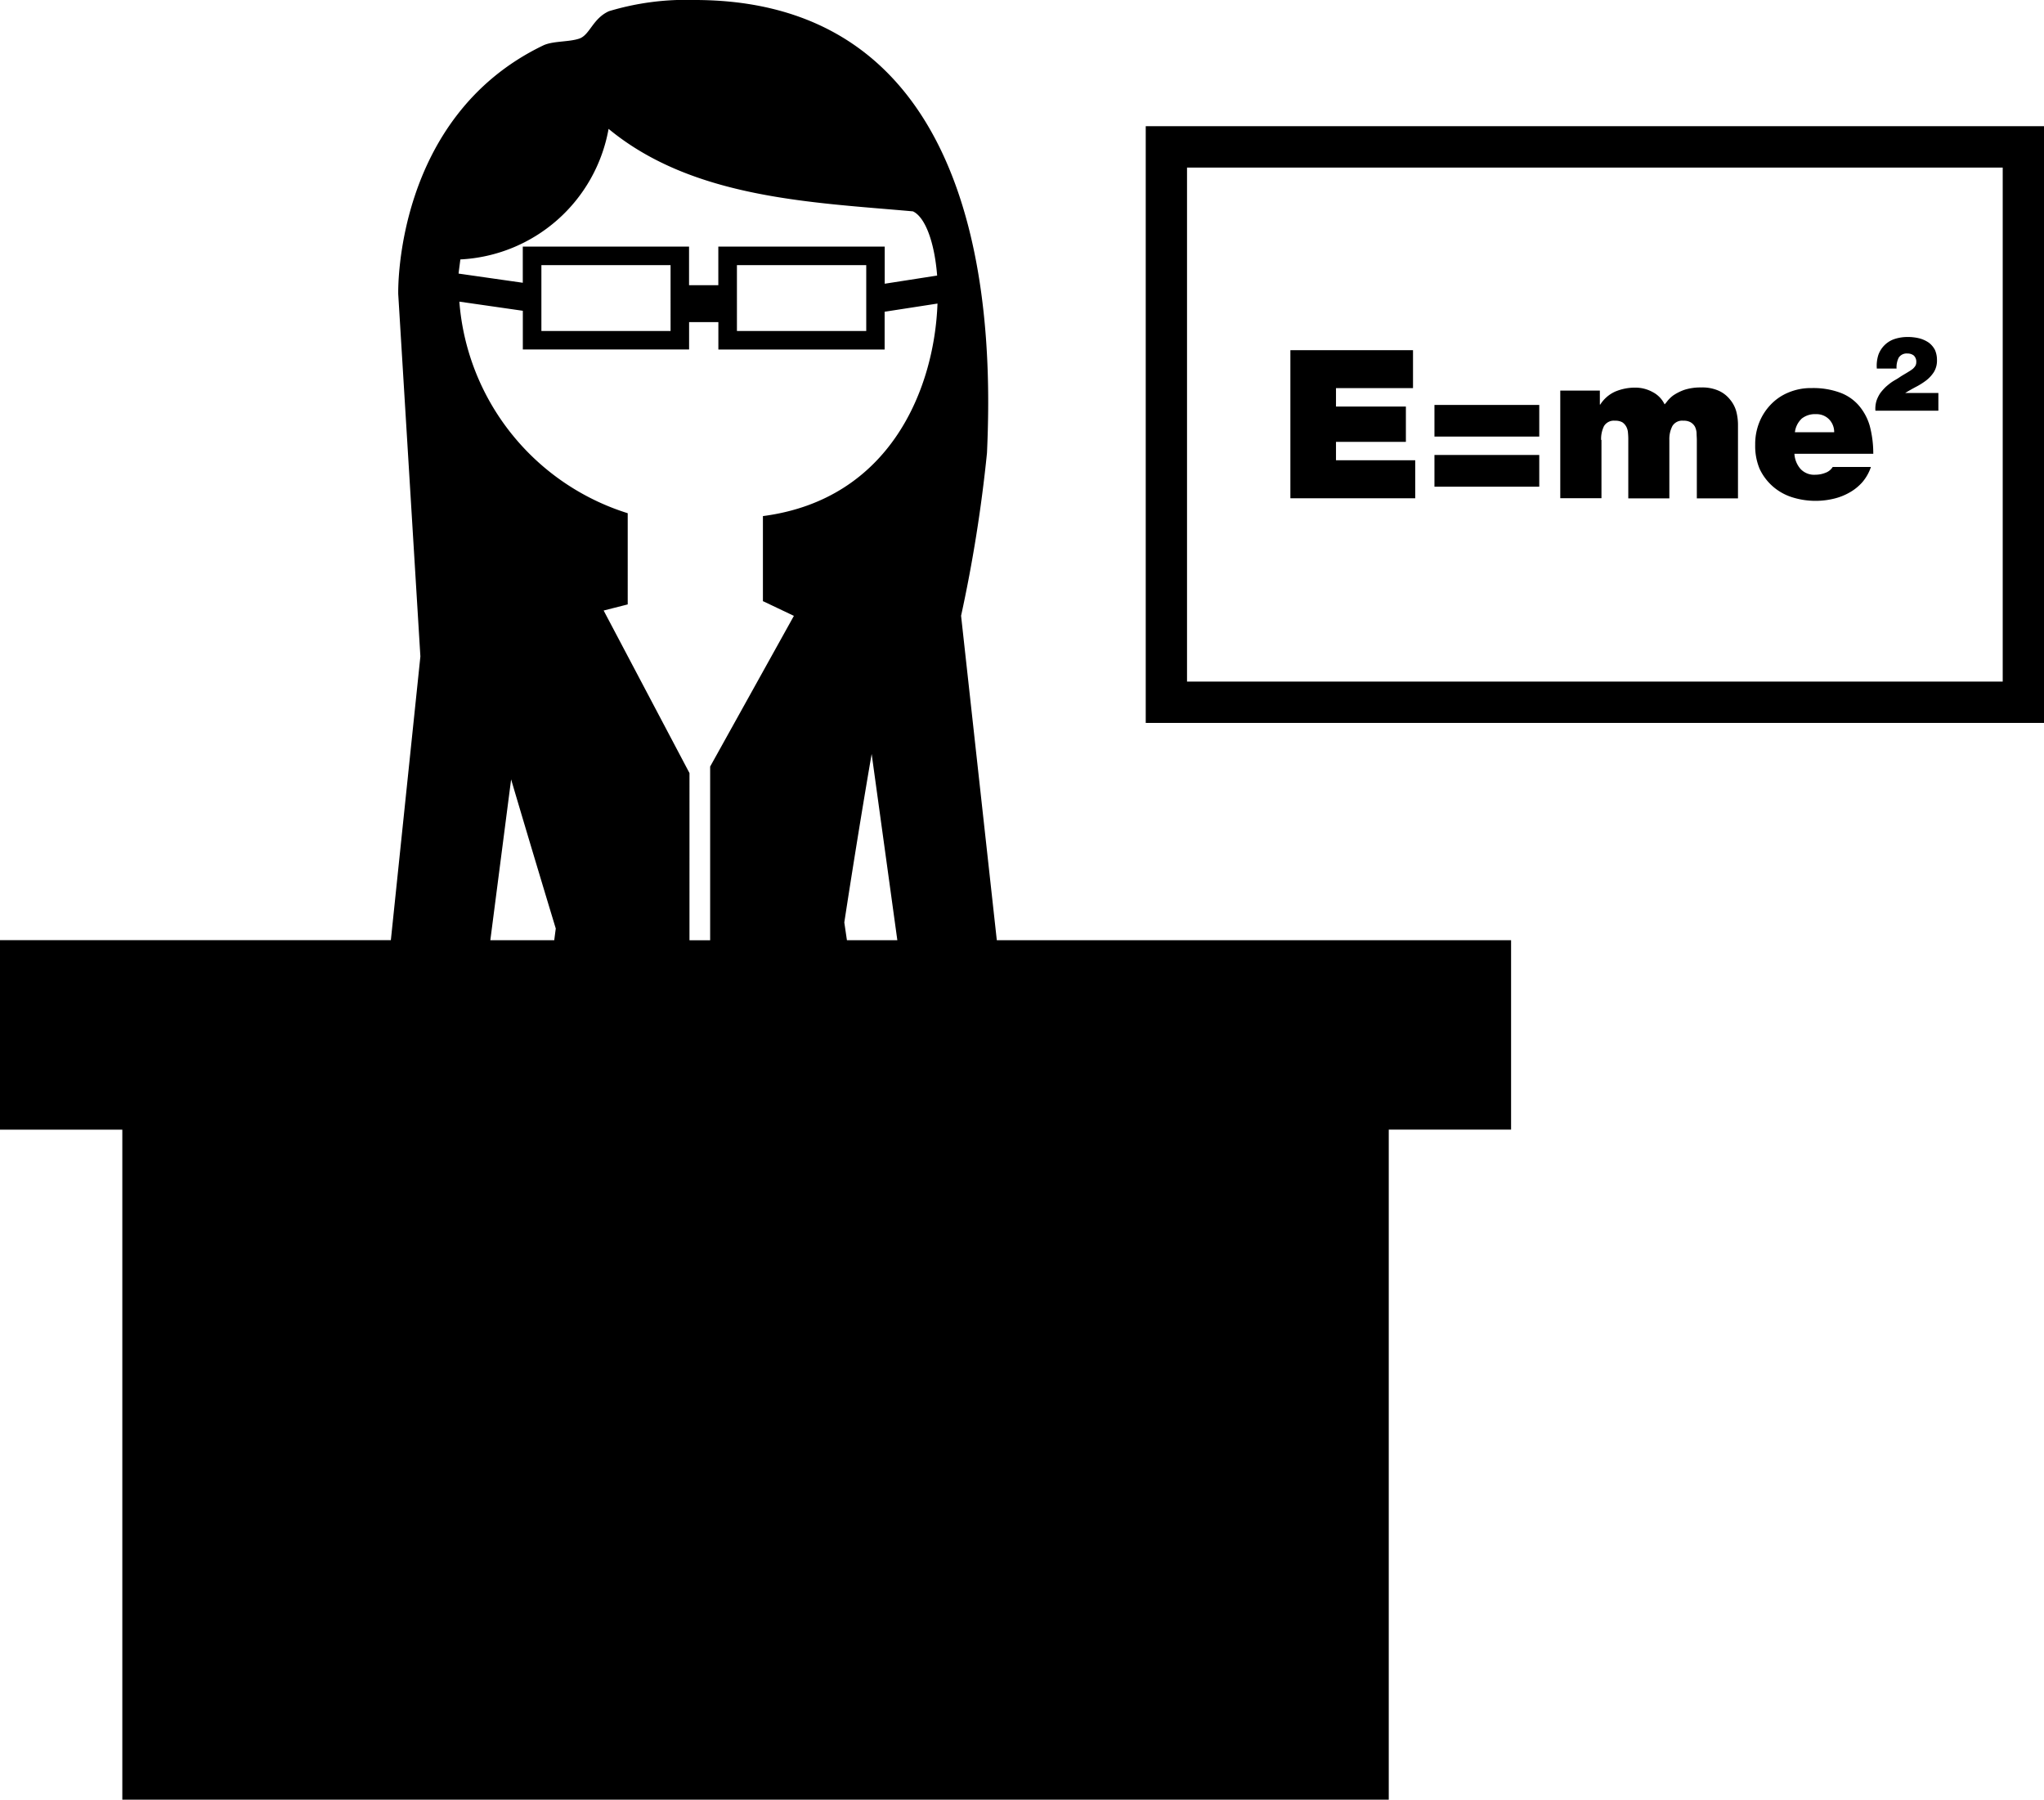 <svg id="_1111" data-name="1111" xmlns="http://www.w3.org/2000/svg" width="46.789" height="41.185" viewBox="0 0 46.789 41.185">
  <g id="Group_216" data-name="Group 216" transform="translate(0 0)">
    <path id="Path_425" data-name="Path 425" d="M22,16a32.986,32.986,0,0,0,.593-3.728C22.7,9.859,22.84,1.908,15.9,1.908a6.106,6.106,0,0,0-1.96.256c-.372.167-.439.545-.679.627s-.605.051-.827.157C9,4.6,9.116,8.641,9.116,8.641l.507,8.29-.676,6.493H0v4.336H2.8V43.093H31.79V27.759h2.8V23.425H22.818ZM10.538,7.845a3.633,3.633,0,0,0,3.393-2.988c1.935,1.6,4.68,1.682,6.967,1.888.282.132.494.708.554,1.469l-1.2.187V7.552H16.443v.883h-.67V7.552H11.967v.827l-1.47-.21C10.509,8.061,10.525,7.954,10.538,7.845Zm9.291.131V9.483h-2.96V7.976Zm-4.479,0V9.483H12.393V7.976ZM12.687,23.425H11.224l.476-3.68c.524,1.774,1.022,3.412,1.022,3.412Zm6.7,0-.06-.407s.285-1.877.626-3.856l.588,4.263Zm-1.923-9.705v1.949h.009l.7.333-1.917,3.449v3.975h-.473V19.6L13.818,15.88l.551-.14V13.653a5.518,5.518,0,0,1-3.854-4.842l1.453.209v.886h3.806V9.28h.67v.627H20.25V9.042l1.21-.187C21.392,10.771,20.4,13.336,17.462,13.719Z" transform="translate(0 -1.908)" fill="'none'"/>
    <path id="Path_426" data-name="Path 426" d="M17.855,3.874V17.53H38.417V3.874Zm19.617,12.71H18.8V4.821H37.472Z" transform="translate(8.372 -0.986)" fill="'none'"/>
    <path id="Path_427" data-name="Path 427" d="M22.967,9.883H21.153V9.462h1.6V8.654h-1.6V8.232h1.763V7.364H20.109v3.389h2.858Z" transform="translate(9.429 0.65)" fill="'none'"/>
    <rect id="Rectangle_199" data-name="Rectangle 199" width="2.399" height="0.726" transform="translate(32.836 10.412)" fill="'none'"/>
    <rect id="Rectangle_200" data-name="Rectangle 200" width="2.399" height="0.724" transform="translate(32.836 9.267)" fill="'none'"/>
    <path id="Path_428" data-name="Path 428" d="M25.251,9.143a.665.665,0,0,1,.066-.317.263.263,0,0,1,.251-.123.33.33,0,0,1,.167.035.288.288,0,0,1,.091.1.342.342,0,0,1,.04.142,1.518,1.518,0,0,1,.007.166v1.334h.94V9.143a.647.647,0,0,1,.069-.317.26.26,0,0,1,.25-.123.317.317,0,0,1,.166.035.274.274,0,0,1,.1.1.392.392,0,0,1,.038.142c0,.053.006.109.006.166v1.334h.942V8.787a1.221,1.221,0,0,0-.04-.3.728.728,0,0,0-.145-.272.692.692,0,0,0-.261-.2.931.931,0,0,0-.4-.073,1.205,1.205,0,0,0-.386.056,1.157,1.157,0,0,0-.25.126.756.756,0,0,0-.138.134.612.612,0,0,1-.06.071.614.614,0,0,0-.276-.283.813.813,0,0,0-.389-.1,1.172,1.172,0,0,0-.46.088.786.786,0,0,0-.348.3h-.009V8.013h-.906v2.463h.943l0-1.334Z" transform="translate(11.4 0.925)" fill="'none'"/>
    <path id="Path_429" data-name="Path 429" d="M27.749,10.2a1.242,1.242,0,0,0,.439.25,1.785,1.785,0,0,0,.952.038,1.346,1.346,0,0,0,.367-.142,1.126,1.126,0,0,0,.3-.242A1.048,1.048,0,0,0,30,9.76h-.875a.324.324,0,0,1-.169.134.608.608,0,0,1-.223.043.426.426,0,0,1-.344-.132.574.574,0,0,1-.14-.347h1.805a2.469,2.469,0,0,0-.081-.64,1.246,1.246,0,0,0-.256-.472,1.046,1.046,0,0,0-.436-.292,1.776,1.776,0,0,0-.635-.1,1.319,1.319,0,0,0-.53.1,1.175,1.175,0,0,0-.41.279,1.266,1.266,0,0,0-.264.413,1.337,1.337,0,0,0-.091.505,1.353,1.353,0,0,0,.1.549A1.224,1.224,0,0,0,27.749,10.2Zm.66-1.542a.488.488,0,0,1,.335-.107.4.4,0,0,1,.3.12.415.415,0,0,1,.115.294H28.26A.507.507,0,0,1,28.408,8.661Z" transform="translate(12.827 0.927)" fill="'none'"/>
    <path id="Path_430" data-name="Path 430" d="M30.661,8.439h-.754c.079-.047.159-.094.247-.14a1.63,1.63,0,0,0,.238-.15.776.776,0,0,0,.175-.192.5.5,0,0,0,.069-.272.566.566,0,0,0-.046-.231.5.5,0,0,0-.138-.165.688.688,0,0,0-.216-.1,1.1,1.1,0,0,0-.276-.032.949.949,0,0,0-.3.048.592.592,0,0,0-.367.366.82.82,0,0,0-.034.308h.452a.486.486,0,0,1,.05-.25.216.216,0,0,1,.2-.094.228.228,0,0,1,.144.046.194.194,0,0,1,.057.159.153.153,0,0,1-.023.081.343.343,0,0,1-.057.066c-.025.018-.046.035-.073.051s-.05.031-.072.044c-.053.032-.109.063-.162.1s-.112.066-.163.1-.1.075-.147.116a1.285,1.285,0,0,0-.12.134.718.718,0,0,0-.094.187.623.623,0,0,0-.024.225h1.441V8.439Z" transform="translate(13.703 0.555)" fill="'none'"/>
  </g>
</svg>
